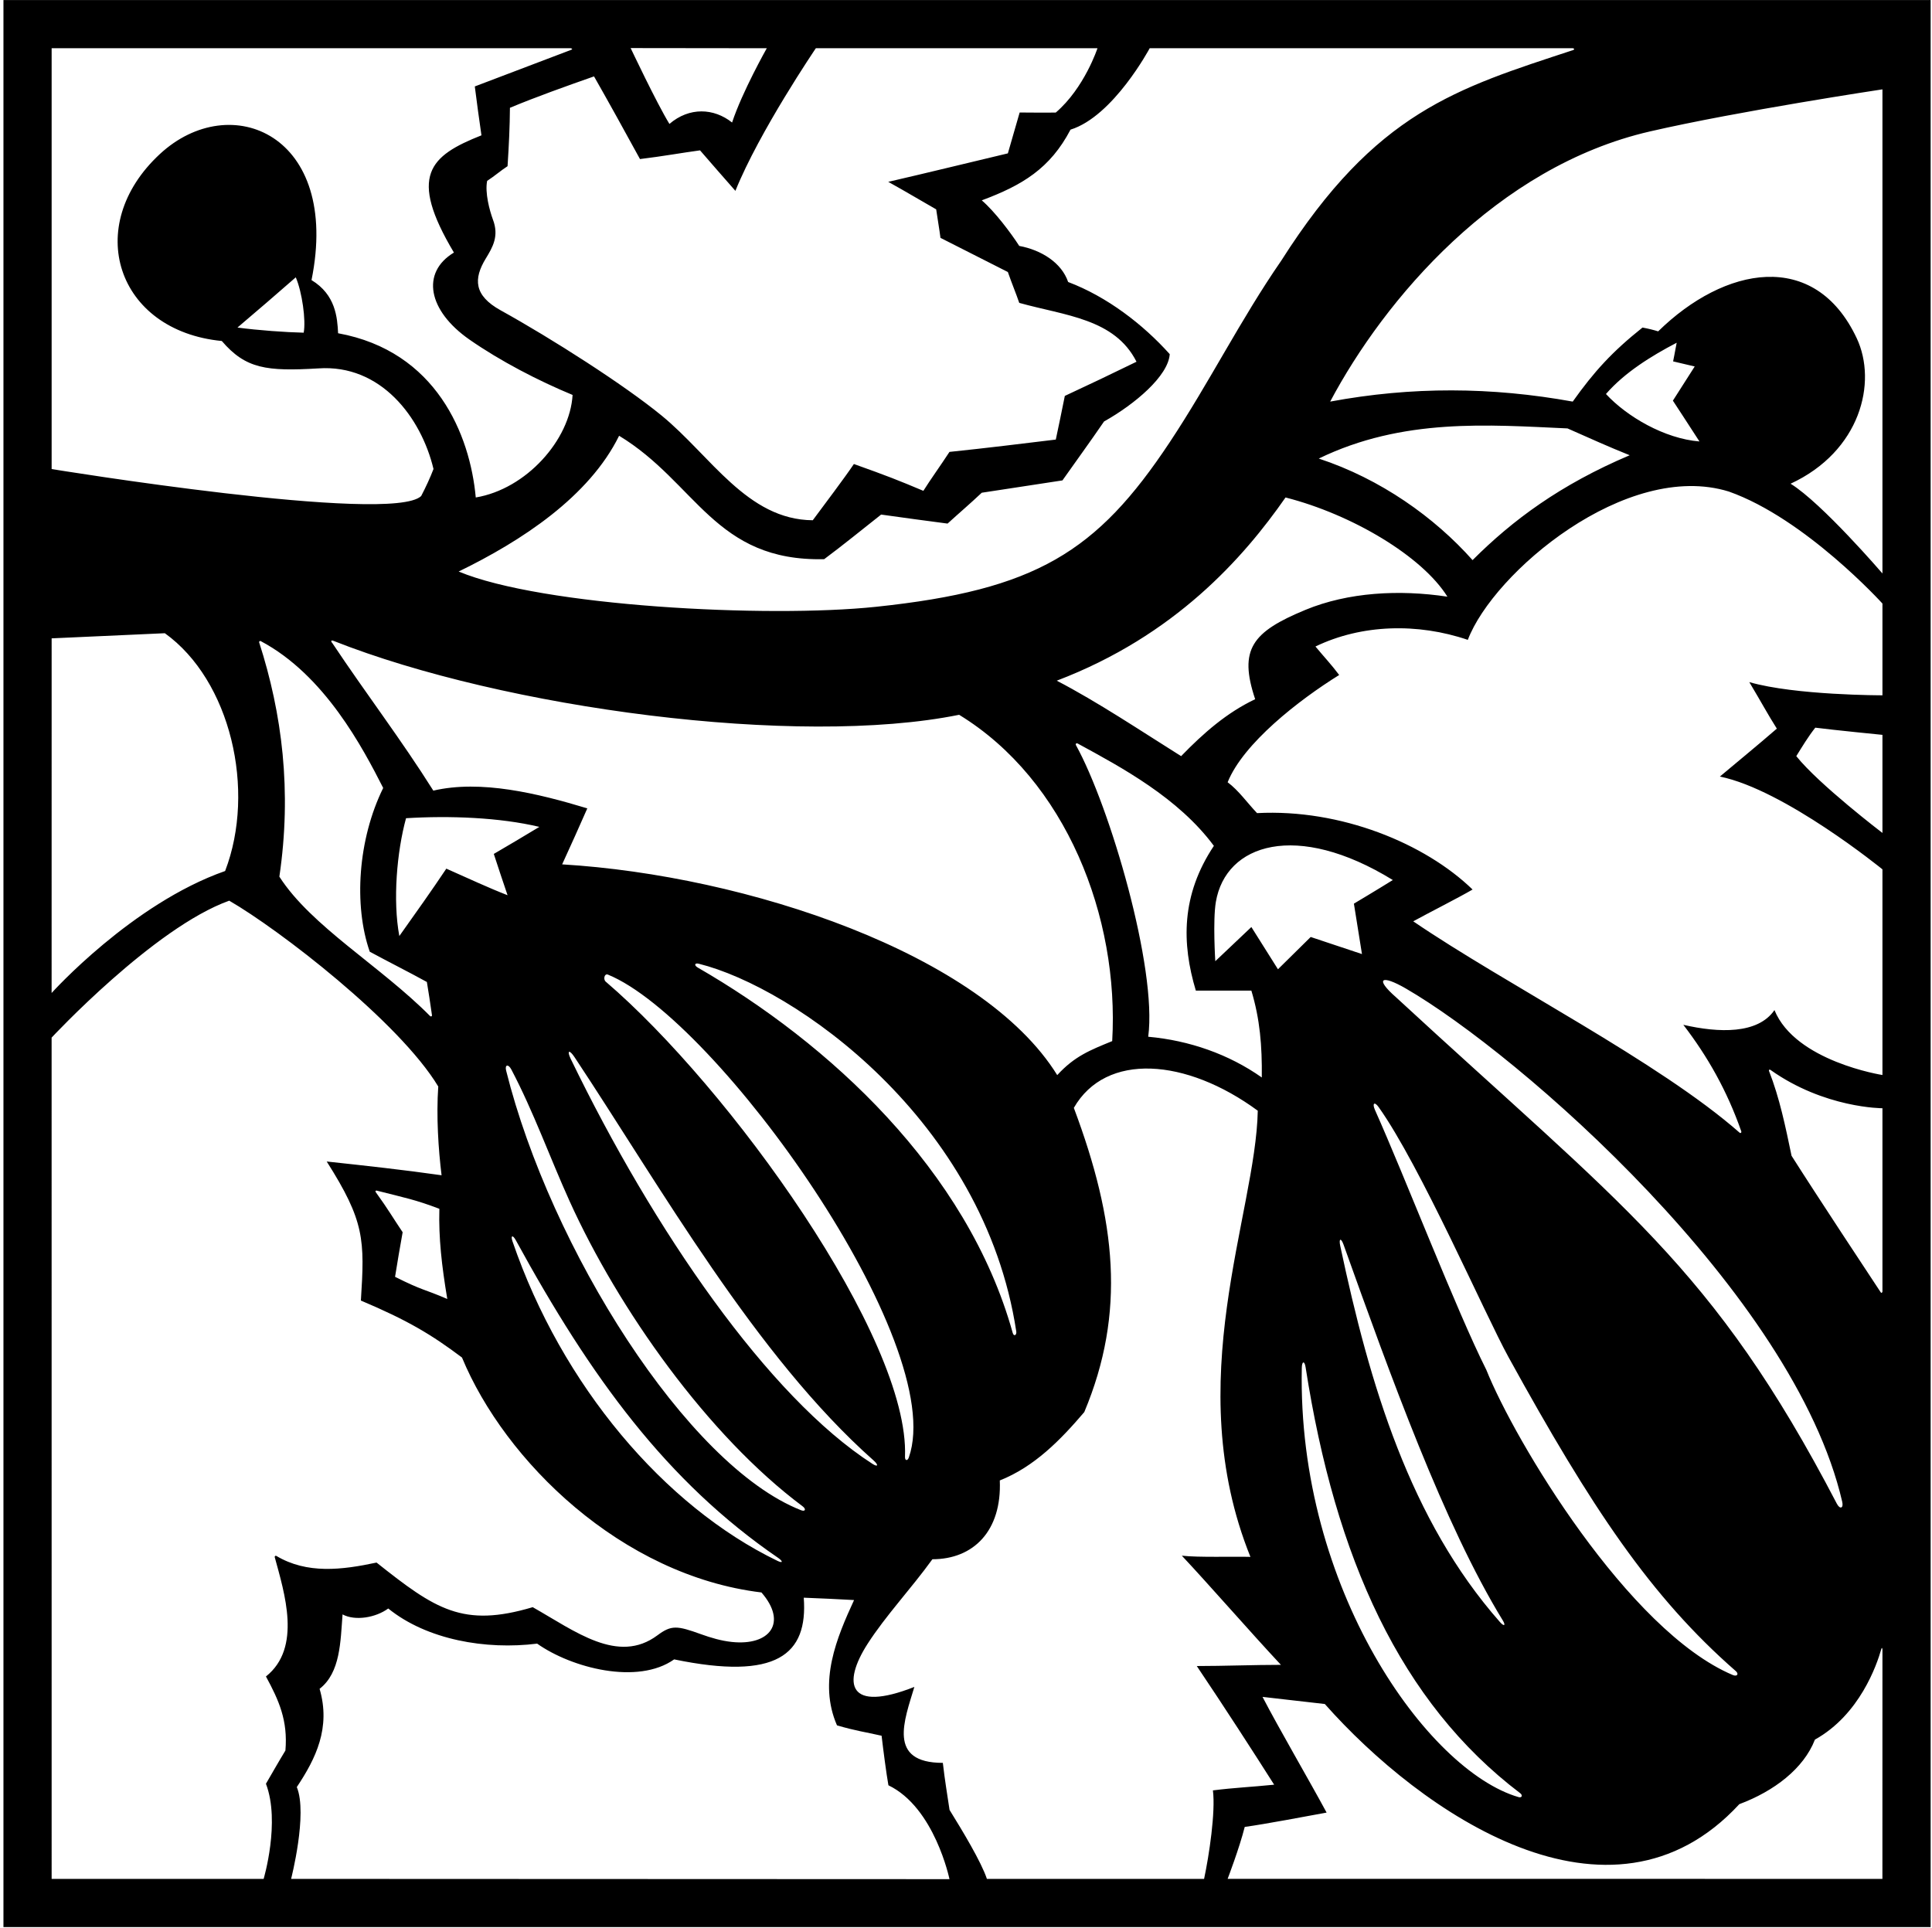 <?xml version="1.0" encoding="UTF-8"?>
<svg xmlns="http://www.w3.org/2000/svg" xmlns:xlink="http://www.w3.org/1999/xlink" width="464pt" height="463pt" viewBox="0 0 464 463" version="1.1">
<g id="surface1">
<path style=" stroke:none;fill-rule:nonzero;fill:rgb(0%,0%,0%);fill-opacity:1;" d="M 0.828 0.012 L 0.828 462.852 L 463.672 462.852 L 463.672 0.012 Z M 276.117 11.586 L 377.742 11.586 C 377.742 11.586 378.406 11.734 377.832 12.02 C 349.812 21.242 330.434 26.844 307.719 62.598 C 297.875 76.852 290.52 91.75 280.93 106.215 C 263.398 132.652 248.781 141.699 210.398 145.742 C 184.227 148.5 130.055 145.605 110.156 137.27 C 125.312 129.898 141.496 119.277 148.688 104.664 C 167.27 115.914 171.641 134.91 197.938 134.305 C 202.383 131 207.285 127.008 211.617 123.59 C 217.238 124.367 222.219 125.07 227.574 125.754 C 230.445 123.133 232.82 121.137 235.785 118.344 C 242.227 117.34 248.113 116.484 255.164 115.383 C 258.469 110.688 261.605 106.414 265.156 101.23 C 272.531 97.102 280.586 90.301 280.93 85.059 C 274.523 77.914 265.879 71.262 256.531 67.73 C 254.953 63.094 250.109 60.055 244.789 59.066 C 242.797 55.969 238.863 50.742 235.785 48.121 C 245.539 44.488 252.199 40.484 257.102 31.137 C 267.398 27.941 276.117 11.586 276.117 11.586 Z M 407.012 88.02 L 401.77 96.23 C 401.77 96.23 405.957 102.613 408.152 106.031 C 399.715 105.348 390.711 100.047 385.695 94.633 C 390.141 89.504 396.551 85.512 402.68 82.32 C 402.254 84.656 401.824 86.797 401.824 86.797 Z M 391.395 109.34 C 374.711 116.426 363.266 124.926 353.66 134.531 C 344.539 124.273 331.57 115.012 316.723 110.137 C 336.941 100.332 357.461 102.043 376.461 102.898 C 382.59 105.605 386.008 107.172 391.395 109.34 Z M 301.449 167.934 C 294.664 171.156 289.105 176 283.664 181.613 C 273.859 175.461 263.602 168.59 253.797 163.488 C 282.172 152.688 298.648 133.973 308.742 119.484 C 324.73 123.559 341.574 133.621 347.617 143.312 C 336.098 141.57 323.797 142.227 313.523 146.477 C 300.723 151.77 297.438 155.949 301.449 167.934 Z M 365.098 430.695 C 365.762 431.199 365.516 431.867 364.699 431.633 C 342.836 425.27 311.539 381.477 312.648 328.52 C 312.684 326.871 313.316 326.789 313.562 328.395 C 320.691 374.242 336.363 408.91 365.098 430.695 Z M 322.68 298.957 C 333.949 330.438 346.785 366.125 360.93 389.219 C 361.691 390.469 361.215 390.699 360.242 389.594 C 338.637 365.09 328.973 332.691 321.883 299.254 C 321.496 297.438 322.055 297.219 322.68 298.957 Z M 356.965 329.016 C 349.832 314.852 337.289 282.371 330.227 266.609 C 329.504 264.992 330.094 264.484 331.109 265.914 C 341.164 280.055 356.586 315.59 362.312 325.996 C 382.258 362.227 396.484 383.547 416.871 401.359 C 417.68 402.062 417.207 402.754 416.145 402.305 C 391.09 391.727 363.781 346.059 356.965 329.016 Z M 335.27 239.52 C 330.027 234.926 331.816 234.055 337.629 237.418 C 364.852 253.18 430.871 310.707 442.434 360.684 C 442.805 362.297 441.883 362.578 441.145 361.16 C 411.312 303.898 389.59 289.691 335.27 239.52 Z M 325.16 217.039 L 327.098 229.152 L 314.785 225.047 L 306.922 232.801 L 300.535 222.656 L 291.871 230.863 C 291.871 230.863 291.254 221.105 292.004 216.645 C 294.367 202.652 311.398 197.148 334.508 211.367 C 330.434 213.906 325.16 217.039 325.16 217.039 Z M 258.414 178.984 C 258.238 178.672 258.508 178.41 258.816 178.578 C 269.43 184.352 283 191.641 291.531 203.16 C 283.645 214.996 283.789 226.57 287.199 237.93 C 291.645 237.93 295.746 237.93 300.535 237.93 C 302.59 244.77 303.121 251.098 303.043 258.793 C 295.133 253.211 285.621 249.891 275.762 249.008 C 277.949 232.586 266.586 193.785 258.414 178.984 Z M 145.473 235.773 C 144.828 235.223 145.16 233.738 146.008 234.086 C 172.289 244.836 227.871 322.703 218.27 350.055 C 217.949 350.965 217.312 350.84 217.348 349.898 C 218.5 321.371 175.145 261.152 145.473 235.773 Z M 121.559 257.156 C 121.188 255.676 122.086 255.496 122.816 256.891 C 128.191 267.129 132.062 278.031 136.754 288.402 C 148.555 314.496 170.047 344.828 192.734 361.766 C 193.668 362.461 193.426 363.137 192.352 362.715 C 164.973 351.938 132.191 299.75 121.559 257.156 Z M 186.734 374.898 C 159.57 361.777 134.922 332.754 123.086 298.156 C 122.59 296.711 123.145 296.531 123.883 297.883 C 141.961 330.957 160.195 355.887 186.867 374.164 C 188.105 375.016 188.031 375.527 186.734 374.898 Z M 90.203 286.277 C 90.094 286.125 90.262 285.91 90.457 285.961 C 97.297 287.695 99.793 288.152 105.52 290.332 C 105.328 297.363 106.09 304.012 107.422 311.992 C 101.492 309.445 101.719 310.094 94.879 306.672 C 95.449 303.023 96.02 299.832 96.703 295.957 C 94.395 292.547 93.25 290.48 90.203 286.277 Z M 107.191 208.633 C 103.574 214.047 100.012 219.035 95.906 224.82 C 94.309 216.27 95.309 204.57 97.516 196.52 C 107.918 195.879 119.961 196.32 129.535 198.602 C 126.016 200.723 121.598 203.359 118.594 205.098 C 119.746 208.703 120.816 211.77 121.898 215.016 C 117.039 213.121 112.836 211.125 107.191 208.633 Z M 62.238 154.273 C 62.176 154.074 62.422 153.879 62.609 153.977 C 78 162.129 87.148 179.68 92.031 189.254 C 85.949 201.602 84.926 217.453 88.801 228.582 C 93.359 231.055 98.301 233.523 102.52 235.855 C 102.828 237.586 103.379 241.297 103.746 243.836 C 103.785 244.109 103.48 244.23 103.293 244.039 C 91.422 232.055 74.738 222.48 67.094 210.555 C 70.121 189.984 67.766 171.438 62.238 154.273 Z M 137.066 254.32 C 136.098 252.316 136.703 251.988 137.965 253.883 C 158.676 285.078 181.469 325.645 209.809 350.777 C 211.047 351.879 210.875 352.457 209.523 351.586 C 184.516 335.492 157 295.48 137.066 254.32 Z M 167.57 232.387 C 166.672 231.867 166.797 231.215 167.828 231.473 C 190.699 237.16 236.332 268.875 244.07 319.777 C 244.211 320.684 243.488 321.105 243.215 320.125 C 232.301 280.906 198.887 250.426 167.57 232.387 Z M 135.008 207.605 C 137.203 202.789 139.113 198.602 141.051 194.156 C 129.078 190.535 115.5 187.242 104.07 189.895 C 96.32 177.582 88.039 166.797 79.832 154.484 C 79.395 154.008 79.488 153.699 80.059 153.91 C 121.102 170.156 191.551 179.543 230.352 171.68 C 256.035 187.387 268.84 220.281 267.113 250.055 C 261.797 252.238 258.09 253.66 253.91 258.223 C 235.812 229.012 179.254 210.262 135.008 207.605 Z M 184.156 11.586 C 184.156 11.586 178.289 21.957 175.82 29.426 C 171.449 25.949 165.559 25.664 160.773 29.766 C 157.676 24.715 151.461 11.547 151.461 11.547 Z M 153.703 38.203 C 159.195 37.539 163.852 36.684 168.125 36.113 C 170.691 39.059 174.301 43.238 176.617 45.84 C 182.375 31.555 195.938 11.586 195.938 11.586 L 263.574 11.586 C 263.574 11.586 260.465 21.102 253.566 27.031 C 250.301 27.09 247.926 27.02 244.887 27.02 C 244.125 29.652 242.891 33.93 242.055 36.836 C 232.477 39.113 223.035 41.434 213.324 43.676 C 217.523 45.992 221.422 48.348 224.84 50.285 C 225.219 52.93 225.602 55.02 225.867 57.129 C 231.34 59.863 236.582 62.598 242.055 65.336 C 242.984 68.031 244.031 70.504 244.789 72.746 C 255.809 75.824 267.703 76.508 272.949 86.883 C 267.398 89.598 261.227 92.543 255.734 95.09 C 254.953 99.098 254.195 102.52 253.566 105.578 C 245.074 106.602 237.477 107.555 228.031 108.539 C 225.887 111.828 223.414 115.246 221.762 117.891 C 215.719 115.344 213.059 114.297 205.078 111.449 C 202.703 114.965 197.953 121.234 195.199 124.957 C 179.43 124.844 170.691 109.453 158.836 99.762 C 149.914 92.461 132.633 81.398 120.227 74.527 C 113.785 70.961 113.711 66.953 116.652 62.117 C 118.312 59.387 119.922 56.715 118.363 52.68 C 117.586 50.555 116.426 46.297 116.996 43.445 C 118.914 42.191 120.148 41.055 121.898 39.914 C 122.238 34.594 122.43 30.508 122.469 25.891 C 128.738 23.27 136.168 20.629 142.664 18.348 C 145.703 23.668 150.285 31.934 153.703 38.203 Z M 12.402 11.586 L 137.059 11.586 C 137.059 11.586 137.801 11.727 137.133 11.984 C 133.574 13.34 121.738 17.852 114.031 20.762 C 114.547 24.809 115.059 28.629 115.629 32.504 C 103.152 37.449 98.004 42.188 109.016 60.66 C 101.055 65.469 102.773 74.621 112.77 81.578 C 120.141 86.707 129.258 91.441 137.516 94.859 C 136.891 105.648 126.387 117.465 114.262 119.484 C 112.891 104.438 104.797 84.348 81.199 80.039 C 81.012 76.297 80.629 70.789 74.816 67.273 C 81.891 32.336 55.363 21.277 38.395 37 C 19.746 54.281 28.031 79.453 53.27 81.902 C 59.008 88.594 64.023 89.219 76.449 88.484 C 91.434 87.43 101.141 100.23 104.113 112.645 C 103.336 114.68 102.289 116.957 101.148 119.145 C 93.93 125.984 12.402 112.66 12.402 112.66 Z M 72.934 79.906 C 68.699 79.812 62.012 79.34 57.031 78.672 C 61.059 75.254 67.043 70.121 71.035 66.609 C 72.555 70.121 73.504 76.945 72.934 79.906 Z M 12.402 153.32 C 12.402 153.32 29.117 152.559 39.59 152.09 C 55.359 163.41 61.523 189.758 54.066 209.203 C 31.68 217.039 12.395 238.5 12.395 238.5 Z M 68.547 420.445 C 66.949 423.066 65.469 425.688 63.871 428.426 C 67.379 437.629 63.316 451.281 63.316 451.281 L 12.402 451.281 L 12.395 249.219 C 12.395 249.219 36.953 222.812 55.051 216.328 C 67.023 223.238 95.906 245.453 105.254 260.961 C 104.762 268.102 105.281 276.035 106.051 282.277 C 96.73 280.953 88.184 280.023 78.465 278.973 C 87.594 293.352 87.602 297.766 86.672 312.371 C 97.918 317.121 103.621 320.543 110.953 326.055 C 121.254 350.926 149.242 378.422 182.875 382.48 C 189.188 389.742 184.918 395.344 175.742 394.367 C 173.258 394.105 170.766 393.379 168.391 392.52 C 162.574 390.41 161.227 390.289 157.891 392.773 C 148.422 399.832 138.117 391.77 127.941 386.016 C 111.145 391.02 104.559 386.512 90.434 375.301 C 82.09 377.082 73.742 378.102 66.352 373.695 C 66.172 373.59 65.922 373.781 65.98 373.996 C 68.309 382.574 72.547 395.766 63.871 402.66 C 66.98 408.395 69.164 413.223 68.547 420.445 Z M 69.914 451.277 C 69.914 451.277 73.934 435.637 71.281 429.223 C 75.844 422.383 79.488 414.973 76.754 405.625 C 81.77 401.75 81.77 394.238 82.27 387.754 C 85.293 389.371 90.227 388.547 93.242 386.332 C 102.559 393.871 116.711 396.309 129.004 394.773 C 137.324 400.648 153.172 404.738 161.91 398.555 C 186.508 403.645 194.059 397.445 193.035 383.738 C 197.051 383.906 201.355 384.078 205.117 384.305 C 200.973 393.312 196.453 403.914 201.016 414.402 C 205.676 415.758 207.668 415.969 211.73 416.895 C 212.156 420.531 212.871 426.016 213.367 428.793 C 224.484 434.141 228.031 451.34 228.031 451.34 Z M 289.18 451.281 C 272.223 451.281 243.648 451.281 237.023 451.281 C 235.656 447.176 231.18 439.77 228.047 434.707 C 227.477 430.789 226.977 428.082 226.438 423.41 C 213.035 423.41 217.207 413.168 219.598 405.168 C 203.609 411.465 202.246 404.355 208.363 394.824 C 212.707 388.059 218.793 381.613 223.93 374.504 C 233.797 374.504 240.621 367.699 240.117 355.578 C 248.438 352.273 254.695 345.859 260.406 339.16 C 270.441 315.223 268.051 293.16 257.898 266.09 C 265.594 252.664 284.891 254.148 302.074 266.773 C 301.602 291.66 283.359 331.941 300.309 373.934 C 296.09 373.82 287.824 374.102 283.836 373.648 C 290.391 380.629 300.078 391.773 307.633 399.867 C 301.078 399.867 293.953 400.152 287.426 400.152 C 293.953 409.844 301.219 421.102 306.008 428.652 C 300.363 429.223 296.52 429.363 291.301 430.02 C 291.957 435.207 290.391 445.609 289.18 451.281 Z M 452.09 451.277 L 294.836 451.266 C 294.836 451.266 297.656 443.898 298.941 438.797 C 304.215 438.059 313.59 436.262 318.605 435.352 C 314.613 427.941 307.004 414.887 303.215 407.562 C 307.918 408.133 312.703 408.617 318.176 409.273 C 341.191 435.273 386.656 466.988 417.727 433.328 C 426.051 430.219 433.176 424.805 435.883 417.824 C 446.641 411.848 450.758 399.84 451.809 396.121 C 452.012 395.406 452.098 396.164 452.098 396.164 Z M 452.098 310.234 C 452.098 310.234 451.945 310.785 451.66 310.355 C 449.133 306.535 436.312 287.133 430.27 277.602 C 428.809 270.59 427.406 263.734 424.852 257.219 C 424.758 256.984 424.977 256.812 425.184 256.957 C 438.18 266.203 452.098 266.18 452.098 266.18 Z M 452.098 200.059 C 452.098 200.059 436.879 188.453 431.406 181.613 C 432.891 179.223 434.258 176.941 435.969 174.773 C 440.414 175.344 452.098 176.5 452.098 176.5 Z M 452.098 167 C 452.098 167 431.18 167.023 420.121 163.832 C 423.059 168.734 424.48 171.441 426.734 175.004 C 421.633 179.422 417.926 182.41 413.055 186.516 C 428.613 189.68 452.098 208.801 452.098 208.801 L 452.098 258.199 C 452.098 258.199 431.18 254.945 426.164 242.605 C 422.176 248.418 412.797 248.105 404.277 246.141 C 410.117 253.746 414.789 261.988 418.184 271.699 C 418.297 272.031 418.035 272.262 417.785 272.043 C 398.453 255.035 361.695 236.48 339.41 221.285 C 342.973 219.32 350.355 215.586 353.66 213.648 C 342.262 202.59 322.023 194.238 301.902 195.297 C 299.512 192.785 297.457 189.824 294.836 187.887 C 298.598 178.535 311.906 168.16 321.625 162.121 C 319.746 159.613 318.207 158.016 315.926 155.281 C 327.012 149.922 340.5 149.586 352.52 153.684 C 358.625 137.562 390.59 110.453 415.203 118.059 C 433.602 124.559 452.098 144.961 452.098 144.961 Z M 452.098 137.738 C 452.098 137.738 437.594 120.852 430.039 116.18 C 446.828 108.398 450.902 91.836 445.922 81.238 C 435.82 59.754 414.148 63.988 398.234 79.586 C 397.121 79.242 395.98 78.957 394.473 78.672 C 387.148 84.516 382.871 89.219 377.715 96.457 C 358.219 92.922 339.066 92.809 319.461 96.457 C 332.477 71.938 359.414 40.055 396.273 31.566 C 417.605 26.652 452.098 21.461 452.098 21.461 L 452.098 137.738 "/>
</g>
</svg>
